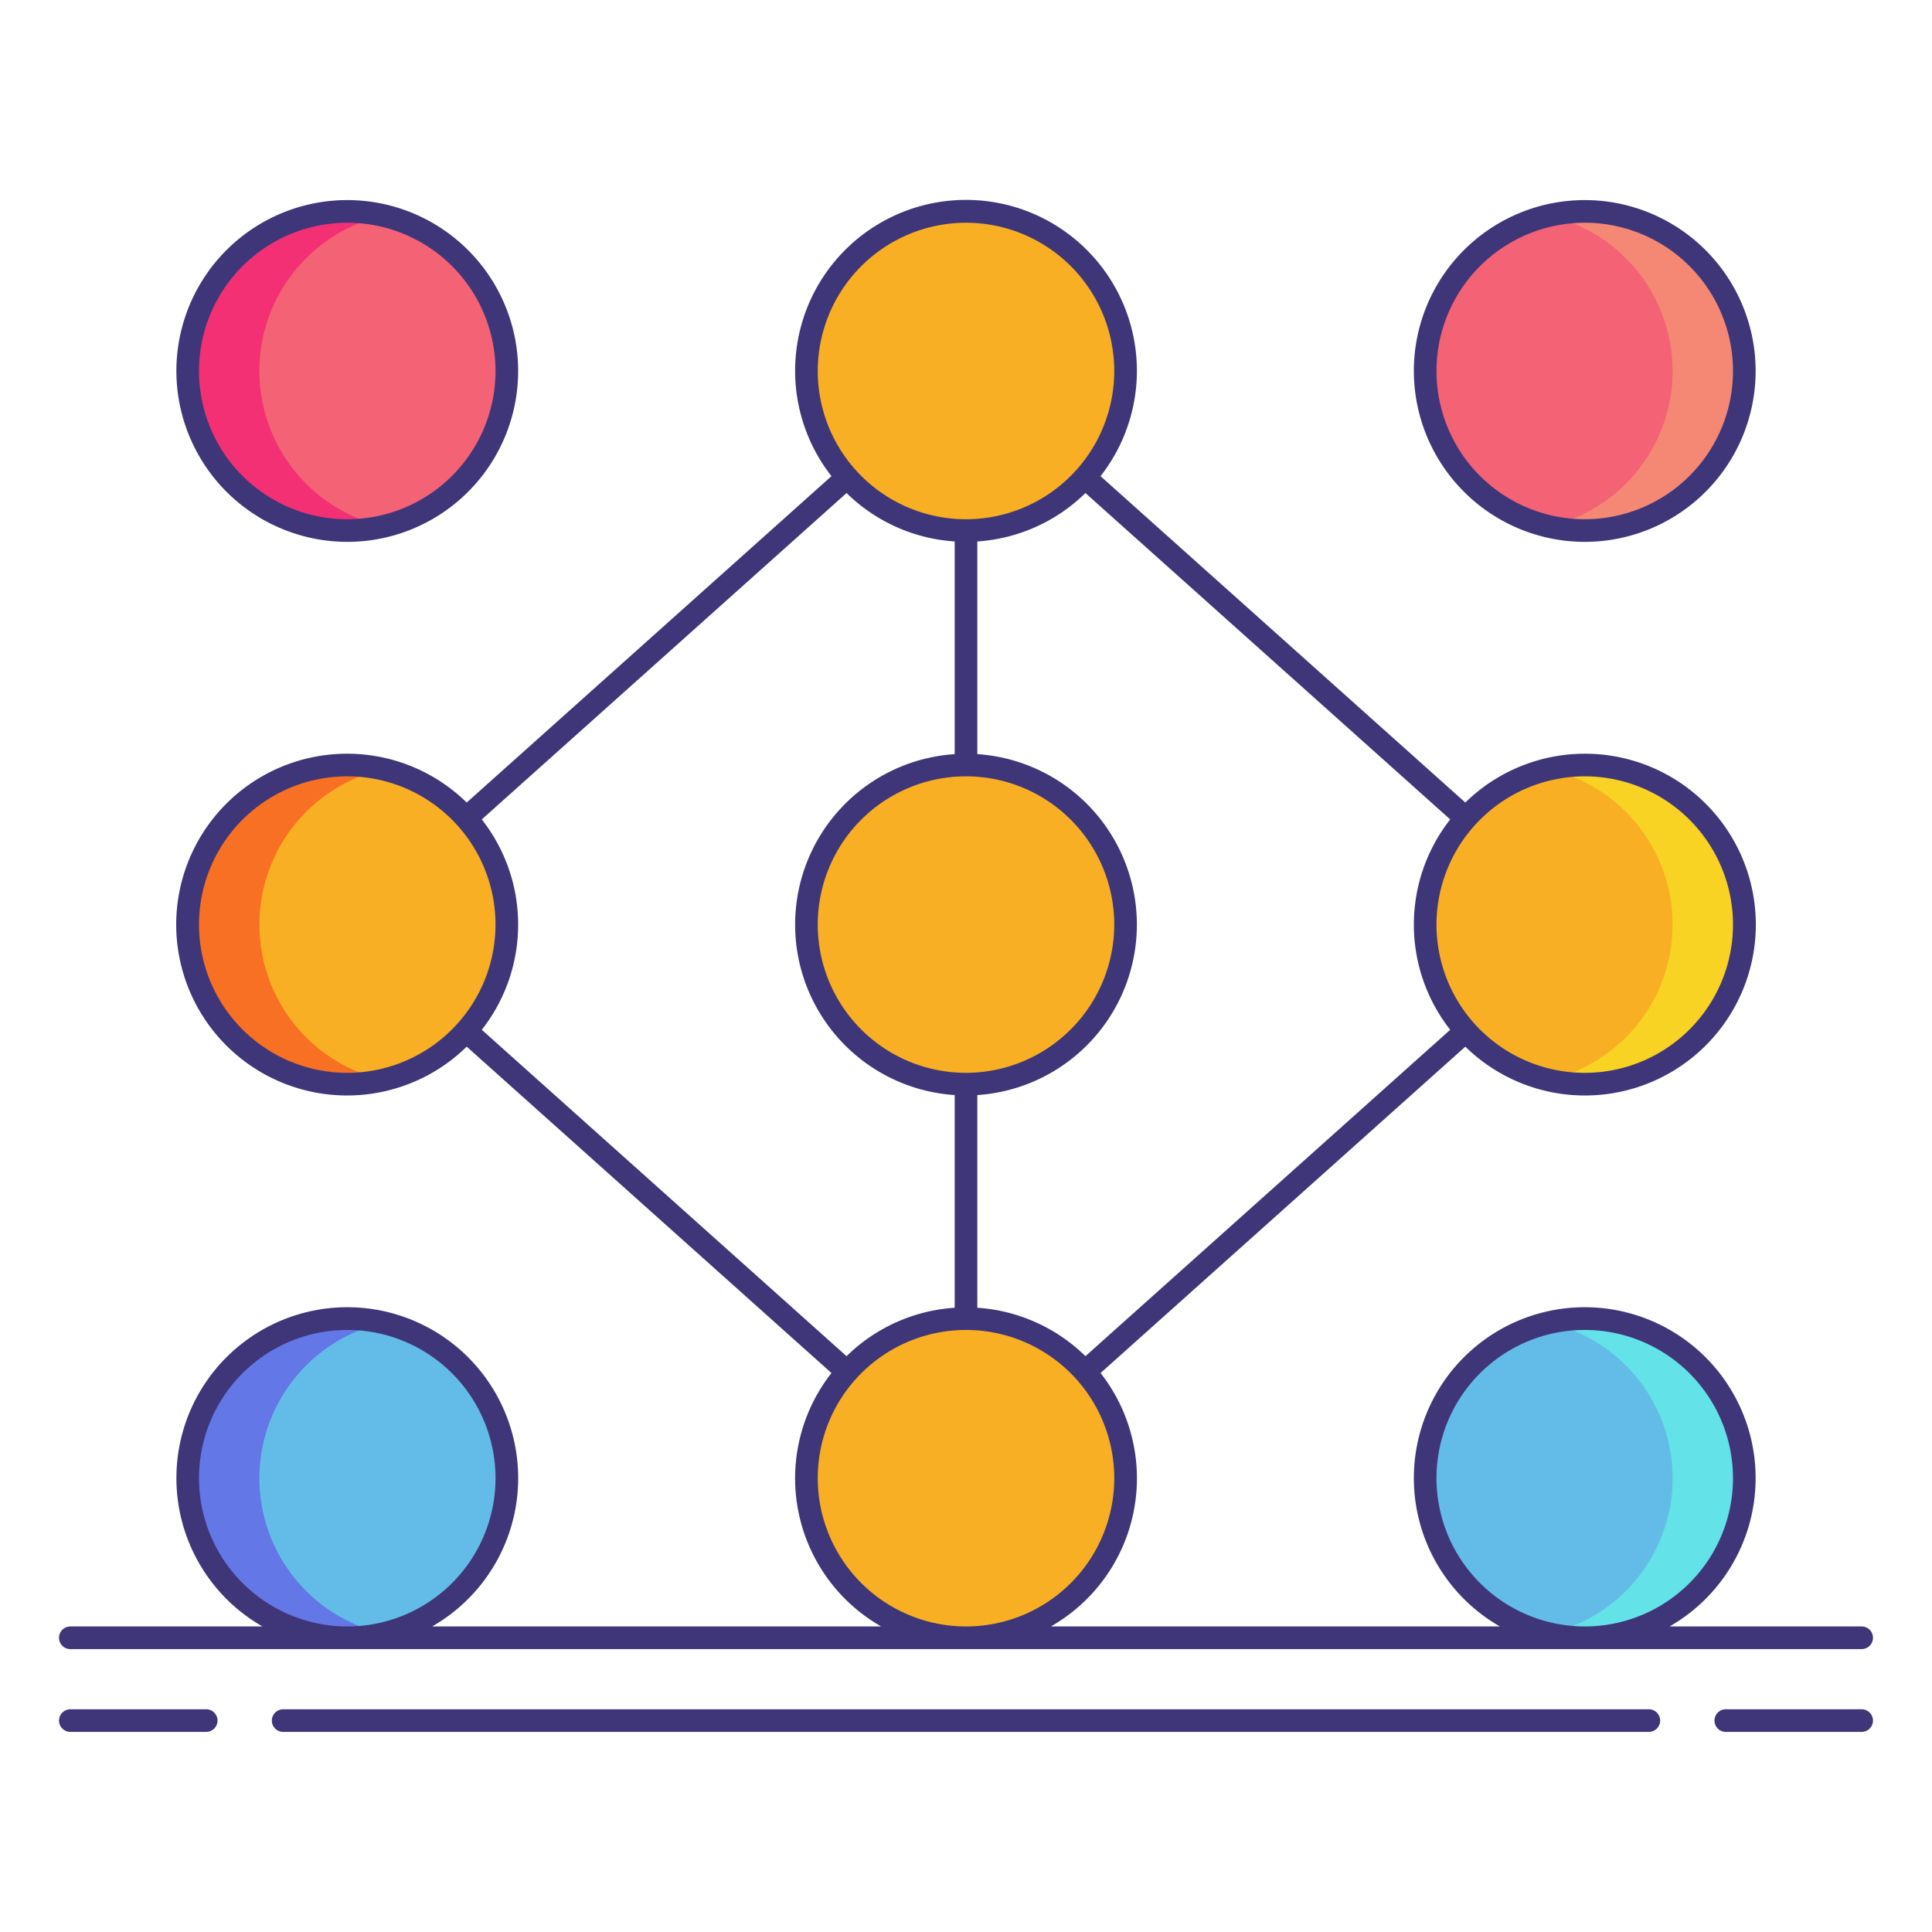 <svg xmlns="http://www.w3.org/2000/svg" viewBox="0 0 256 256"><title>icons_</title><circle cx="209.986" cy="49.157" r="21.144" fill="#f46275"/><circle cx="46.014" cy="49.157" r="21.144" fill="#f46275"/><path d="M34.37,49.157A21.138,21.138,0,0,1,50.764,28.569a21.144,21.144,0,1,0,0,41.177A21.138,21.138,0,0,1,34.37,49.157Z" fill="#f43075"/><path d="M221.63,49.157a21.138,21.138,0,0,0-16.394-20.588,21.144,21.144,0,1,1,0,41.177A21.138,21.138,0,0,0,221.63,49.157Z" fill="#f48875"/><circle cx="128" cy="49.157" r="21.144" fill="#f8af23"/><circle cx="46.014" cy="122.514" r="21.144" fill="#f8af23"/><circle cx="128" cy="122.514" r="21.144" fill="#f8af23"/><circle cx="209.986" cy="122.514" r="21.144" fill="#f8af23"/><circle cx="46.014" cy="195.87" r="21.144" fill="#63bce7"/><circle cx="128" cy="195.87" r="21.144" fill="#f8af23"/><circle cx="209.986" cy="195.87" r="21.144" fill="#63bce7"/><path d="M34.37,122.513a21.138,21.138,0,0,1,16.394-20.588,21.144,21.144,0,1,0,0,41.177A21.138,21.138,0,0,1,34.37,122.513Z" fill="#f87023"/><path d="M34.37,195.87a21.138,21.138,0,0,1,16.394-20.588,21.144,21.144,0,1,0,0,41.177A21.138,21.138,0,0,1,34.37,195.87Z" fill="#6377e7"/><path d="M221.63,122.513a21.138,21.138,0,0,0-16.394-20.588,21.144,21.144,0,1,1,0,41.177A21.138,21.138,0,0,0,221.63,122.513Z" fill="#f8d323"/><path d="M221.63,195.87a21.138,21.138,0,0,0-16.394-20.588,21.144,21.144,0,1,1,0,41.177A21.138,21.138,0,0,0,221.63,195.87Z" fill="#63e2e7"/><path d="M27.323,226.486h-18a1.5,1.5,0,1,0,0,3h18a1.5,1.5,0,1,0,0-3Z" fill="#3f3679"/><path d="M246.68,226.486h-18a1.5,1.5,0,0,0,0,3h18a1.5,1.5,0,0,0,0-3Z" fill="#3f3679"/><path d="M218.479,226.486H37.521a1.5,1.5,0,0,0,0,3H218.479a1.5,1.5,0,0,0,0-3Z" fill="#3f3679"/><path d="M9.32,218.514H246.68a1.5,1.5,0,0,0,0-3H221.228a22.644,22.644,0,1,0-22.483,0h-59.5a22.6,22.6,0,0,0,6.586-33.581l48.333-43.245a22.644,22.644,0,1,0,0-32.347L145.827,63.094a22.644,22.644,0,1,0-35.653,0L61.84,106.34a22.644,22.644,0,1,0,0,32.347l48.334,43.245a22.6,22.6,0,0,0,6.585,33.582h-59.5a22.644,22.644,0,1,0-22.483,0H9.32a1.5,1.5,0,1,0,0,3ZM190.342,195.87a19.644,19.644,0,1,1,19.644,19.644A19.667,19.667,0,0,1,190.342,195.87ZM112.174,179.7,63.84,136.451a22.57,22.57,0,0,0,0-27.875l48.334-43.245A22.57,22.57,0,0,0,126.5,71.746v28.18a22.638,22.638,0,0,0,0,45.177v28.179A22.569,22.569,0,0,0,112.174,179.7ZM128,142.157a19.644,19.644,0,1,1,19.644-19.644A19.666,19.666,0,0,1,128,142.157Zm1.5,2.945a22.638,22.638,0,0,0,0-45.177V71.746a22.569,22.569,0,0,0,14.326-6.415l48.334,43.246a22.569,22.569,0,0,0,0,27.875L143.827,179.7a22.569,22.569,0,0,0-14.327-6.416Zm80.486-42.232a19.644,19.644,0,1,1-19.644,19.644A19.666,19.666,0,0,1,209.986,102.87ZM128,29.514a19.644,19.644,0,1,1-19.644,19.644A19.666,19.666,0,0,1,128,29.514ZM46.014,142.157a19.644,19.644,0,1,1,19.644-19.644A19.666,19.666,0,0,1,46.014,142.157Zm62.342,53.713A19.644,19.644,0,1,1,128,215.514,19.667,19.667,0,0,1,108.356,195.87Zm-81.986,0a19.644,19.644,0,1,1,19.644,19.644A19.667,19.667,0,0,1,26.37,195.87Z" fill="#3f3679"/><path d="M46.014,71.8A22.644,22.644,0,1,0,23.37,49.157,22.67,22.67,0,0,0,46.014,71.8Zm0-42.287A19.644,19.644,0,1,1,26.37,49.157,19.666,19.666,0,0,1,46.014,29.514Z" fill="#3f3679"/><path d="M209.986,71.8a22.644,22.644,0,1,0-22.644-22.644A22.67,22.67,0,0,0,209.986,71.8Zm0-42.287a19.644,19.644,0,1,1-19.644,19.644A19.666,19.666,0,0,1,209.986,29.514Z" fill="#3f3679"/></svg>